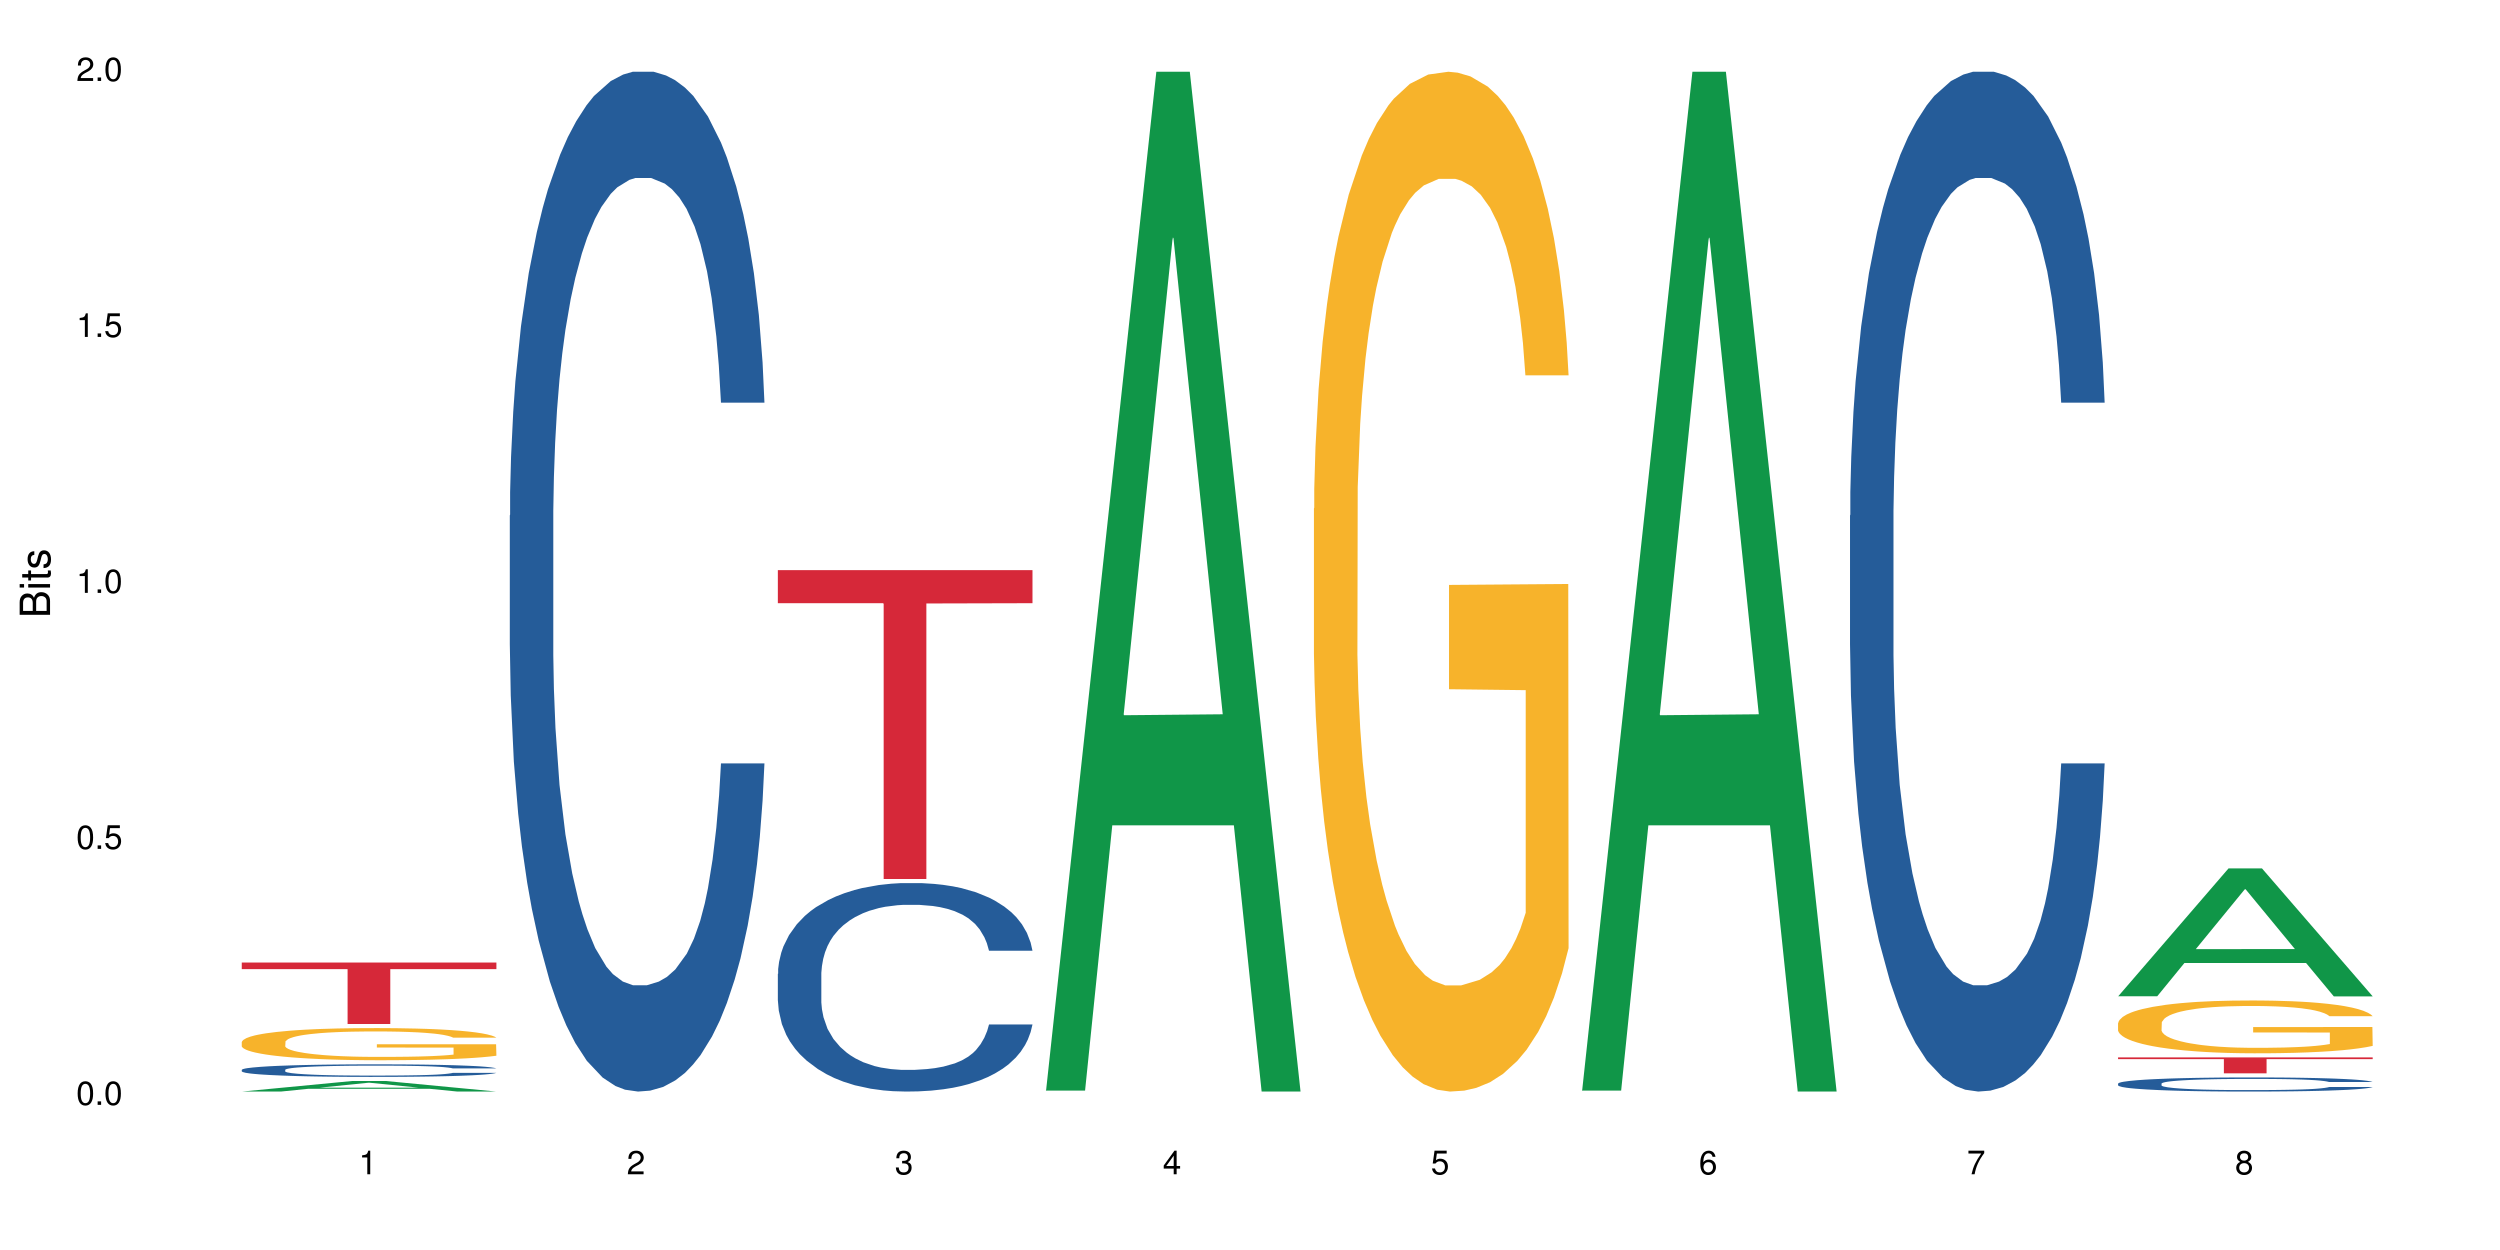 <?xml version="1.0" encoding="UTF-8"?>
<svg xmlns="http://www.w3.org/2000/svg" xmlns:xlink="http://www.w3.org/1999/xlink" width="720pt" height="360pt" viewBox="0 0 720 360" version="1.1">
<defs>
<g>
<symbol overflow="visible" id="glyph0-0">
<path style="stroke:none;" d=""/>
</symbol>
<symbol overflow="visible" id="glyph0-1">
<path style="stroke:none;" d="M 2.641 -6.797 C 2 -6.797 1.422 -6.531 1.078 -6.047 C 0.641 -5.453 0.406 -4.547 0.406 -3.297 C 0.406 -1 1.188 0.219 2.641 0.219 C 4.078 0.219 4.859 -1 4.859 -3.234 C 4.859 -4.562 4.656 -5.438 4.203 -6.047 C 3.844 -6.531 3.281 -6.797 2.641 -6.797 Z M 2.641 -6.047 C 3.547 -6.047 4 -5.125 4 -3.312 C 4 -1.375 3.562 -0.484 2.625 -0.484 C 1.734 -0.484 1.281 -1.422 1.281 -3.281 C 1.281 -5.141 1.734 -6.047 2.641 -6.047 Z M 2.641 -6.047 "/>
</symbol>
<symbol overflow="visible" id="glyph0-2">
<path style="stroke:none;" d="M 1.828 -1 L 0.828 -1 L 0.828 0 L 1.828 0 Z M 1.828 -1 "/>
</symbol>
<symbol overflow="visible" id="glyph0-3">
<path style="stroke:none;" d="M 4.562 -6.797 L 1.062 -6.797 L 0.547 -3.094 L 1.328 -3.094 C 1.719 -3.562 2.047 -3.734 2.578 -3.734 C 3.484 -3.734 4.062 -3.109 4.062 -2.094 C 4.062 -1.125 3.484 -0.531 2.578 -0.531 C 1.828 -0.531 1.375 -0.906 1.188 -1.672 L 0.328 -1.672 C 0.453 -1.109 0.547 -0.844 0.75 -0.594 C 1.125 -0.078 1.828 0.219 2.594 0.219 C 3.969 0.219 4.922 -0.781 4.922 -2.219 C 4.922 -3.562 4.031 -4.484 2.719 -4.484 C 2.25 -4.484 1.859 -4.359 1.469 -4.062 L 1.734 -5.969 L 4.562 -5.969 Z M 4.562 -6.797 "/>
</symbol>
<symbol overflow="visible" id="glyph0-4">
<path style="stroke:none;" d="M 2.484 -4.844 L 2.484 0 L 3.328 0 L 3.328 -6.797 L 2.766 -6.797 C 2.469 -5.75 2.281 -5.609 0.984 -5.453 L 0.984 -4.844 Z M 2.484 -4.844 "/>
</symbol>
<symbol overflow="visible" id="glyph0-5">
<path style="stroke:none;" d="M 4.859 -0.828 L 1.281 -0.828 C 1.359 -1.391 1.672 -1.75 2.5 -2.234 L 3.469 -2.75 C 4.406 -3.266 4.906 -3.969 4.906 -4.812 C 4.906 -5.375 4.672 -5.906 4.266 -6.266 C 3.859 -6.625 3.375 -6.797 2.719 -6.797 C 1.859 -6.797 1.219 -6.5 0.844 -5.922 C 0.609 -5.562 0.5 -5.125 0.484 -4.438 L 1.328 -4.438 C 1.359 -4.906 1.406 -5.188 1.531 -5.406 C 1.75 -5.812 2.188 -6.062 2.703 -6.062 C 3.469 -6.062 4.031 -5.516 4.031 -4.781 C 4.031 -4.25 3.719 -3.797 3.125 -3.438 L 2.234 -2.938 C 0.812 -2.141 0.406 -1.5 0.328 0 L 4.859 0 Z M 4.859 -0.828 "/>
</symbol>
<symbol overflow="visible" id="glyph0-6">
<path style="stroke:none;" d="M 2.125 -3.125 L 2.578 -3.125 C 3.516 -3.125 3.984 -2.703 3.984 -1.891 C 3.984 -1.031 3.469 -0.531 2.578 -0.531 C 1.656 -0.531 1.203 -0.984 1.156 -1.969 L 0.312 -1.969 C 0.344 -1.422 0.438 -1.078 0.609 -0.766 C 0.953 -0.109 1.625 0.219 2.547 0.219 C 3.953 0.219 4.859 -0.609 4.859 -1.906 C 4.859 -2.766 4.516 -3.25 3.703 -3.516 C 4.344 -3.766 4.656 -4.25 4.656 -4.938 C 4.656 -6.109 3.875 -6.797 2.578 -6.797 C 1.203 -6.797 0.484 -6.047 0.453 -4.609 L 1.297 -4.609 C 1.312 -5.016 1.344 -5.25 1.453 -5.453 C 1.641 -5.828 2.062 -6.062 2.594 -6.062 C 3.344 -6.062 3.797 -5.625 3.797 -4.906 C 3.797 -4.422 3.609 -4.141 3.25 -3.984 C 3.016 -3.891 2.719 -3.844 2.125 -3.844 Z M 2.125 -3.125 "/>
</symbol>
<symbol overflow="visible" id="glyph0-7">
<path style="stroke:none;" d="M 3.141 -1.625 L 3.141 0 L 3.984 0 L 3.984 -1.625 L 4.984 -1.625 L 4.984 -2.391 L 3.984 -2.391 L 3.984 -6.797 L 3.359 -6.797 L 0.266 -2.516 L 0.266 -1.625 Z M 3.141 -2.391 L 1 -2.391 L 3.141 -5.359 Z M 3.141 -2.391 "/>
</symbol>
<symbol overflow="visible" id="glyph0-8">
<path style="stroke:none;" d="M 4.781 -5.031 C 4.609 -6.141 3.891 -6.797 2.844 -6.797 C 2.094 -6.797 1.422 -6.438 1.031 -5.828 C 0.609 -5.172 0.406 -4.344 0.406 -3.094 C 0.406 -1.953 0.578 -1.234 0.984 -0.625 C 1.359 -0.078 1.953 0.219 2.703 0.219 C 3.984 0.219 4.922 -0.734 4.922 -2.078 C 4.922 -3.344 4.062 -4.234 2.844 -4.234 C 2.172 -4.234 1.641 -3.969 1.281 -3.469 C 1.281 -5.125 1.828 -6.047 2.797 -6.047 C 3.391 -6.047 3.797 -5.672 3.938 -5.031 Z M 2.734 -3.484 C 3.547 -3.484 4.062 -2.922 4.062 -2 C 4.062 -1.156 3.484 -0.531 2.703 -0.531 C 1.922 -0.531 1.328 -1.188 1.328 -2.047 C 1.328 -2.891 1.906 -3.484 2.734 -3.484 Z M 2.734 -3.484 "/>
</symbol>
<symbol overflow="visible" id="glyph0-9">
<path style="stroke:none;" d="M 4.984 -6.797 L 0.438 -6.797 L 0.438 -5.969 L 4.109 -5.969 C 2.5 -3.656 1.828 -2.234 1.328 0 L 2.219 0 C 2.594 -2.172 3.453 -4.047 4.984 -6.094 Z M 4.984 -6.797 "/>
</symbol>
<symbol overflow="visible" id="glyph0-10">
<path style="stroke:none;" d="M 3.75 -3.578 C 4.453 -4 4.688 -4.344 4.688 -4.984 C 4.688 -6.047 3.844 -6.797 2.641 -6.797 C 1.438 -6.797 0.594 -6.047 0.594 -4.984 C 0.594 -4.359 0.828 -4.016 1.516 -3.578 C 0.734 -3.203 0.359 -2.641 0.359 -1.891 C 0.359 -0.641 1.297 0.219 2.641 0.219 C 3.984 0.219 4.922 -0.641 4.922 -1.875 C 4.922 -2.641 4.531 -3.203 3.75 -3.578 Z M 2.641 -6.047 C 3.359 -6.047 3.812 -5.625 3.812 -4.969 C 3.812 -4.344 3.344 -3.922 2.641 -3.922 C 1.922 -3.922 1.453 -4.344 1.453 -4.984 C 1.453 -5.625 1.922 -6.047 2.641 -6.047 Z M 2.641 -3.203 C 3.484 -3.203 4.062 -2.672 4.062 -1.875 C 4.062 -1.062 3.484 -0.531 2.625 -0.531 C 1.797 -0.531 1.219 -1.078 1.219 -1.875 C 1.219 -2.672 1.797 -3.203 2.641 -3.203 Z M 2.641 -3.203 "/>
</symbol>
<symbol overflow="visible" id="glyph1-0">
<path style="stroke:none;" d=""/>
</symbol>
<symbol overflow="visible" id="glyph1-1">
<path style="stroke:none;" d="M 0 -0.953 L 0 -4.891 C 0 -5.719 -0.234 -6.344 -0.734 -6.797 C -1.188 -7.234 -1.812 -7.469 -2.5 -7.469 C -3.547 -7.469 -4.188 -7 -4.625 -5.875 C -4.984 -6.672 -5.641 -7.094 -6.531 -7.094 C -7.156 -7.094 -7.734 -6.859 -8.141 -6.391 C -8.562 -5.938 -8.75 -5.344 -8.75 -4.5 L -8.75 -0.953 Z M -4.984 -2.062 L -7.766 -2.062 L -7.766 -4.219 C -7.766 -4.844 -7.688 -5.203 -7.453 -5.5 C -7.219 -5.812 -6.859 -5.969 -6.375 -5.969 C -5.906 -5.969 -5.531 -5.812 -5.297 -5.5 C -5.062 -5.203 -4.984 -4.844 -4.984 -4.219 Z M -0.984 -2.062 L -4 -2.062 L -4 -4.781 C -4 -5.328 -3.859 -5.688 -3.578 -5.953 C -3.297 -6.219 -2.922 -6.359 -2.484 -6.359 C -2.062 -6.359 -1.688 -6.219 -1.406 -5.953 C -1.109 -5.688 -0.984 -5.328 -0.984 -4.781 Z M -0.984 -2.062 "/>
</symbol>
<symbol overflow="visible" id="glyph1-2">
<path style="stroke:none;" d="M -6.281 -1.797 L -6.281 -0.797 L 0 -0.797 L 0 -1.797 Z M -8.75 -1.797 L -8.75 -0.797 L -7.484 -0.797 L -7.484 -1.797 Z M -8.75 -1.797 "/>
</symbol>
<symbol overflow="visible" id="glyph1-3">
<path style="stroke:none;" d="M -6.281 -3.047 L -6.281 -2.016 L -8.016 -2.016 L -8.016 -1.016 L -6.281 -1.016 L -6.281 -0.172 L -5.469 -0.172 L -5.469 -1.016 L -0.719 -1.016 C -0.078 -1.016 0.281 -1.453 0.281 -2.234 C 0.281 -2.469 0.25 -2.719 0.188 -3.047 L -0.641 -3.047 C -0.609 -2.922 -0.594 -2.766 -0.594 -2.562 C -0.594 -2.141 -0.719 -2.016 -1.156 -2.016 L -5.469 -2.016 L -5.469 -3.047 Z M -6.281 -3.047 "/>
</symbol>
<symbol overflow="visible" id="glyph1-4">
<path style="stroke:none;" d="M -4.531 -5.25 C -5.766 -5.25 -6.469 -4.422 -6.469 -2.969 C -6.469 -1.516 -5.719 -0.562 -4.547 -0.562 C -3.562 -0.562 -3.094 -1.062 -2.734 -2.562 L -2.516 -3.484 C -2.344 -4.188 -2.094 -4.469 -1.625 -4.469 C -1.047 -4.469 -0.641 -3.875 -0.641 -3 C -0.641 -2.453 -0.797 -2 -1.062 -1.75 C -1.25 -1.594 -1.422 -1.531 -1.875 -1.469 L -1.875 -0.406 C -0.422 -0.453 0.281 -1.266 0.281 -2.922 C 0.281 -4.5 -0.5 -5.516 -1.719 -5.516 C -2.656 -5.516 -3.172 -4.984 -3.469 -3.734 L -3.703 -2.766 C -3.891 -1.953 -4.156 -1.609 -4.594 -1.609 C -5.172 -1.609 -5.547 -2.125 -5.547 -2.938 C -5.547 -3.75 -5.203 -4.172 -4.531 -4.203 Z M -4.531 -5.25 "/>
</symbol>
</g>
</defs>
<g id="surface113566">
<rect x="0" y="0" width="720" height="360" style="fill:rgb(100%,100%,100%);fill-opacity:1;stroke:none;"/>
<path style=" stroke:none;fill-rule:nonzero;fill:rgb(6.275%,58.824%,28.235%);fill-opacity:1;" d="M 69.629 314.367 L 69.707 314.363 L 101.441 311.328 L 111.078 311.328 L 142.965 314.371 L 131.762 314.371 L 123.77 313.578 L 88.746 313.578 L 80.91 314.367 L 69.629 314.367 L 92.117 313.246 L 120.559 313.246 L 106.375 311.824 L 106.219 311.824 L 106.062 311.832 L 92.039 313.246 L 92.117 313.246 Z M 69.629 314.367 "/>
<path style=" stroke:none;fill-rule:nonzero;fill:rgb(14.51%,36.078%,60%);fill-opacity:1;" d="M 69.629 308.105 L 69.719 308.102 L 69.719 308.023 L 69.988 307.895 L 70.613 307.738 L 71.238 307.629 L 72.848 307.434 L 75.086 307.246 L 77.41 307.098 L 79.109 307.012 L 80.629 306.945 L 84.117 306.824 L 86.355 306.762 L 88.77 306.707 L 91.719 306.648 L 93.867 306.617 L 98.695 306.562 L 102.273 306.539 L 105.047 306.531 L 111.039 306.531 L 114.613 306.543 L 117.207 306.559 L 120.07 306.586 L 122.484 306.617 L 126.688 306.688 L 130.445 306.781 L 132.145 306.836 L 134.828 306.938 L 136.883 307.035 L 138.316 307.121 L 139.926 307.246 L 141.355 307.395 L 142.43 307.562 L 142.965 307.703 L 130.445 307.703 L 129.82 307.57 L 129.102 307.469 L 127.762 307.332 L 126.422 307.238 L 124.543 307.141 L 122.844 307.078 L 120.516 307.016 L 118.461 306.977 L 116.312 306.945 L 114.258 306.926 L 110.32 306.906 L 105.762 306.906 L 104.062 306.914 L 100.574 306.941 L 98.695 306.965 L 96.012 307.012 L 94.133 307.055 L 91.898 307.117 L 90.379 307.176 L 88.5 307.262 L 87.16 307.336 L 85.637 307.445 L 84.742 307.527 L 83.938 307.621 L 83.223 307.73 L 82.688 307.848 L 82.328 307.969 L 82.148 308.09 L 82.148 308.602 L 82.328 308.719 L 82.777 308.859 L 83.938 309.059 L 85.637 309.234 L 87.605 309.375 L 89.484 309.473 L 90.559 309.52 L 91.988 309.574 L 94.223 309.641 L 97.445 309.707 L 99.32 309.73 L 102.184 309.758 L 105.137 309.77 L 109.07 309.77 L 112.559 309.758 L 114.883 309.742 L 117.297 309.715 L 120.605 309.66 L 122.664 309.605 L 124.453 309.543 L 125.793 309.48 L 126.688 309.426 L 128.031 309.324 L 129.102 309.211 L 129.906 309.098 L 130.445 308.984 L 142.965 308.984 L 142.43 309.117 L 141.625 309.246 L 140.82 309.34 L 139.566 309.457 L 138.137 309.559 L 136.078 309.676 L 134.379 309.75 L 132.145 309.836 L 130.086 309.898 L 127.852 309.953 L 124.543 310.02 L 122.395 310.051 L 120.07 310.082 L 117.297 310.109 L 113.809 310.133 L 110.055 310.145 L 106.566 310.148 L 102.809 310.141 L 100.035 310.129 L 96.371 310.098 L 91.809 310.039 L 88.5 309.977 L 85.906 309.914 L 83.672 309.848 L 81.168 309.758 L 77.945 309.613 L 75.98 309.5 L 74.637 309.406 L 73.117 309.277 L 72.043 309.164 L 70.793 308.977 L 69.898 308.742 L 69.629 308.562 Z M 69.629 308.105 "/>
<path style=" stroke:none;fill-rule:nonzero;fill:rgb(96.863%,70.196%,16.863%);fill-opacity:1;" d="M 69.629 300.055 L 69.719 300.047 L 69.719 299.879 L 70.078 299.5 L 70.973 298.973 L 72.133 298.543 L 73.387 298.203 L 74.191 298.027 L 75.531 297.773 L 76.695 297.586 L 79.645 297.207 L 83.402 296.852 L 85.461 296.699 L 87.785 296.555 L 91.094 296.395 L 92.613 296.336 L 97.266 296.199 L 102.543 296.117 L 108.355 296.09 L 111.039 296.098 L 114.703 296.133 L 119.711 296.227 L 122.574 296.309 L 124.809 296.395 L 127.137 296.504 L 129.996 296.672 L 132.68 296.875 L 134.828 297.078 L 136.973 297.332 L 138.762 297.605 L 140.281 297.898 L 141.625 298.254 L 142.43 298.551 L 142.965 298.848 L 130.535 298.848 L 129.82 298.551 L 129.016 298.324 L 127.672 298.043 L 126.332 297.84 L 124.988 297.68 L 122.484 297.461 L 120.34 297.324 L 117.656 297.207 L 115.062 297.129 L 112.109 297.078 L 110.32 297.062 L 105.582 297.062 L 101.289 297.121 L 98.785 297.188 L 96.996 297.258 L 94.492 297.383 L 92.973 297.484 L 92.078 297.555 L 89.395 297.816 L 87.605 298.051 L 86.621 298.211 L 85.371 298.465 L 84.477 298.695 L 83.492 299.031 L 82.953 299.285 L 82.238 299.863 L 82.148 301.383 L 82.418 301.707 L 82.953 302.051 L 83.672 302.355 L 84.742 302.68 L 85.816 302.922 L 87.695 303.254 L 89.305 303.473 L 90.559 303.617 L 92.973 303.844 L 93.957 303.922 L 96.281 304.074 L 98.695 304.191 L 101.648 304.293 L 103.883 304.344 L 107.461 304.387 L 112.02 304.387 L 117.387 304.336 L 120.785 304.27 L 123.109 304.199 L 124.633 304.141 L 126.508 304.047 L 127.852 303.965 L 129.102 303.871 L 130.625 303.727 L 130.625 301.707 L 108.535 301.695 L 108.535 300.75 L 142.875 300.742 L 142.965 304.047 L 141.086 304.277 L 138.762 304.496 L 136.527 304.664 L 134.199 304.809 L 130.891 304.969 L 128.207 305.07 L 124.094 305.191 L 120.34 305.266 L 116.402 305.316 L 112.914 305.344 L 108.801 305.352 L 105.137 305.332 L 101.199 305.281 L 98.07 305.215 L 95.207 305.129 L 92.344 305.02 L 88.77 304.844 L 86.441 304.699 L 84.027 304.523 L 81.613 304.309 L 79.469 304.082 L 78.035 303.906 L 76.605 303.703 L 75.086 303.449 L 73.652 303.16 L 72.582 302.898 L 71.598 302.602 L 70.883 302.324 L 70.164 301.941 L 69.809 301.637 L 69.629 301.375 Z M 69.629 300.055 "/>
<path style=" stroke:none;fill-rule:nonzero;fill:rgb(83.922%,15.686%,22.353%);fill-opacity:1;" d="M 69.629 277.207 L 142.965 277.207 L 142.965 279.102 L 112.402 279.117 L 112.402 294.91 L 100.105 294.91 L 100.105 279.133 L 99.926 279.102 L 69.629 279.102 Z M 69.629 277.207 "/>
<path style=" stroke:none;fill-rule:nonzero;fill:rgb(14.51%,36.078%,60%);fill-opacity:1;" d="M 146.824 148.457 L 146.914 148.188 L 146.914 141.742 L 147.184 131.543 L 147.809 118.656 L 148.434 109.797 L 150.043 93.957 L 152.281 78.652 L 154.605 66.84 L 156.305 59.859 L 157.824 54.492 L 161.312 44.559 L 163.551 39.457 L 165.965 34.891 L 168.914 30.328 L 171.062 27.645 L 175.891 23.348 L 179.469 21.469 L 182.242 20.664 L 188.234 20.664 L 191.812 21.738 L 194.406 23.078 L 197.266 25.227 L 199.68 27.645 L 203.883 33.551 L 207.641 41.066 L 209.34 45.363 L 212.023 53.684 L 214.078 61.738 L 215.512 68.719 L 217.121 78.652 L 218.551 90.734 L 219.625 104.426 L 220.16 115.969 L 207.641 115.969 L 207.016 105.23 L 206.301 96.91 L 204.957 85.902 L 203.617 78.117 L 201.738 70.332 L 200.039 65.23 L 197.715 60.129 L 195.656 56.906 L 193.512 54.492 L 191.453 52.879 L 187.52 51.27 L 182.957 51.27 L 181.258 51.805 L 177.77 53.953 L 175.891 55.832 L 173.207 59.59 L 171.332 63.082 L 169.094 68.449 L 167.574 73.016 L 165.695 79.996 L 164.355 86.172 L 162.836 95.031 L 161.941 101.742 L 161.137 109.258 L 160.418 118.117 L 159.883 127.516 L 159.523 137.449 L 159.348 147.113 L 159.348 188.727 L 159.523 198.391 L 159.973 209.668 L 161.137 226.043 L 162.836 240.273 L 164.801 251.547 L 166.68 259.602 L 167.754 263.359 L 169.184 267.656 L 171.418 273.027 L 174.641 278.395 L 176.516 280.543 L 179.379 282.691 L 182.332 283.766 L 186.266 283.766 L 189.754 282.691 L 192.078 281.348 L 194.492 279.199 L 197.805 274.637 L 199.859 270.34 L 201.648 265.242 L 202.988 260.141 L 203.883 255.844 L 205.227 247.52 L 206.301 238.395 L 207.105 228.996 L 207.641 219.867 L 220.16 219.867 L 219.625 230.609 L 218.82 241.078 L 218.016 248.863 L 216.762 258.262 L 215.332 266.582 L 213.273 275.98 L 211.574 282.152 L 209.34 288.867 L 207.281 293.969 L 205.047 298.531 L 201.738 303.898 L 199.59 306.586 L 197.266 309 L 194.492 311.148 L 191.004 313.027 L 187.25 314.102 L 183.762 314.371 L 180.004 313.832 L 177.234 312.762 L 173.566 310.344 L 169.004 305.512 L 165.695 300.41 L 163.102 295.309 L 160.867 289.941 L 158.363 282.691 L 155.145 270.879 L 153.176 261.75 L 151.832 254.234 L 150.312 243.762 L 149.238 234.367 L 147.988 219.332 L 147.094 200.27 L 146.824 185.504 Z M 146.824 148.457 "/>
<path style=" stroke:none;fill-rule:nonzero;fill:rgb(14.51%,36.078%,60%);fill-opacity:1;" d="M 224.02 280.461 L 224.109 280.406 L 224.109 279.09 L 224.379 277.004 L 225.004 274.371 L 225.633 272.559 L 227.242 269.32 L 229.477 266.195 L 231.801 263.777 L 233.5 262.352 L 235.023 261.254 L 238.508 259.227 L 240.746 258.184 L 243.16 257.25 L 246.113 256.316 L 248.258 255.77 L 253.086 254.891 L 256.664 254.508 L 259.438 254.34 L 265.43 254.34 L 269.008 254.562 L 271.602 254.836 L 274.461 255.273 L 276.875 255.77 L 281.082 256.977 L 284.836 258.512 L 286.535 259.391 L 289.219 261.09 L 291.277 262.738 L 292.707 264.164 L 294.316 266.195 L 295.746 268.664 L 296.82 271.461 L 297.355 273.82 L 284.836 273.82 L 284.211 271.625 L 283.496 269.926 L 282.152 267.676 L 280.812 266.082 L 278.934 264.492 L 277.234 263.449 L 274.91 262.406 L 272.852 261.75 L 270.707 261.254 L 268.648 260.926 L 264.715 260.598 L 260.152 260.598 L 258.453 260.707 L 254.965 261.145 L 253.086 261.531 L 250.406 262.297 L 248.527 263.012 L 246.289 264.109 L 244.77 265.043 L 242.891 266.469 L 241.551 267.73 L 240.031 269.539 L 239.137 270.914 L 238.332 272.449 L 237.613 274.258 L 237.078 276.18 L 236.723 278.211 L 236.543 280.188 L 236.543 288.691 L 236.723 290.668 L 237.168 292.973 L 238.332 296.316 L 240.031 299.227 L 241.996 301.531 L 243.875 303.176 L 244.949 303.945 L 246.379 304.824 L 248.617 305.922 L 251.836 307.02 L 253.715 307.457 L 256.574 307.895 L 259.527 308.117 L 263.461 308.117 L 266.949 307.895 L 269.273 307.621 L 271.691 307.184 L 275 306.25 L 277.055 305.371 L 278.844 304.328 L 280.188 303.285 L 281.082 302.41 L 282.422 300.707 L 283.496 298.844 L 284.301 296.922 L 284.836 295.055 L 297.355 295.055 L 296.82 297.25 L 296.016 299.391 L 295.211 300.98 L 293.957 302.902 L 292.527 304.605 L 290.473 306.523 L 288.773 307.785 L 286.535 309.156 L 284.48 310.199 L 282.242 311.133 L 278.934 312.23 L 276.789 312.781 L 274.461 313.273 L 271.691 313.711 L 268.203 314.098 L 264.445 314.316 L 260.957 314.371 L 257.203 314.262 L 254.43 314.043 L 250.762 313.547 L 246.199 312.559 L 242.891 311.516 L 240.297 310.477 L 238.062 309.379 L 235.559 307.895 L 232.34 305.48 L 230.371 303.617 L 229.031 302.078 L 227.508 299.941 L 226.438 298.02 L 225.184 294.945 L 224.289 291.051 L 224.02 288.031 Z M 224.02 280.461 "/>
<path style=" stroke:none;fill-rule:nonzero;fill:rgb(83.922%,15.686%,22.353%);fill-opacity:1;" d="M 224.02 164.195 L 297.355 164.195 L 297.355 173.719 L 266.793 173.801 L 266.793 253.16 L 254.496 253.16 L 254.496 173.887 L 254.316 173.719 L 224.02 173.719 Z M 224.02 164.195 "/>
<path style=" stroke:none;fill-rule:nonzero;fill:rgb(6.275%,58.824%,28.235%);fill-opacity:1;" d="M 301.219 314.094 L 301.297 313.82 L 333.027 20.664 L 342.664 20.664 L 374.555 314.371 L 363.348 314.371 L 355.355 237.703 L 320.336 237.703 L 312.5 314.094 L 301.219 314.094 L 323.703 205.988 L 352.145 205.711 L 337.965 68.648 L 337.809 68.375 L 337.648 69.199 L 323.625 205.711 L 323.703 205.988 Z M 301.219 314.094 "/>
<path style=" stroke:none;fill-rule:nonzero;fill:rgb(96.863%,70.196%,16.863%);fill-opacity:1;" d="M 378.414 146.461 L 378.504 146.191 L 378.504 140.828 L 378.859 128.758 L 379.754 112.129 L 380.918 98.449 L 382.168 87.719 L 382.973 82.086 L 384.316 74.039 L 385.477 68.141 L 388.43 56.07 L 392.188 44.805 L 394.242 39.977 L 396.566 35.414 L 399.879 30.32 L 401.398 28.441 L 406.047 24.148 L 411.324 21.469 L 417.137 20.664 L 419.82 20.93 L 423.488 22.004 L 428.496 24.953 L 431.359 27.637 L 433.594 30.32 L 435.918 33.805 L 438.781 39.172 L 441.465 45.609 L 443.609 52.047 L 445.758 60.094 L 447.547 68.676 L 449.066 78.062 L 450.406 89.328 L 451.211 98.715 L 451.75 108.105 L 439.316 108.105 L 438.602 98.715 L 437.797 91.477 L 436.457 82.625 L 435.113 76.188 L 433.773 71.09 L 431.27 64.117 L 429.121 59.824 L 426.438 56.07 L 423.848 53.656 L 420.895 52.047 L 419.105 51.508 L 414.367 51.508 L 410.074 53.387 L 407.57 55.531 L 405.781 57.68 L 403.277 61.703 L 401.754 64.922 L 400.859 67.066 L 398.18 75.383 L 396.391 82.891 L 395.406 87.988 L 394.152 96.035 L 393.258 103.277 L 392.277 114.004 L 391.738 122.051 L 391.023 140.293 L 390.934 188.574 L 391.203 198.766 L 391.738 209.762 L 392.453 219.418 L 393.527 229.609 L 394.602 237.391 L 396.48 247.852 L 398.09 254.824 L 399.34 259.383 L 401.754 266.625 L 402.738 269.039 L 405.066 273.867 L 407.48 277.625 L 410.43 280.844 L 412.668 282.453 L 416.242 283.793 L 420.805 283.793 L 426.172 282.184 L 429.57 280.039 L 431.895 277.891 L 433.414 276.016 L 435.293 273.062 L 436.637 270.383 L 437.887 267.43 L 439.406 262.871 L 439.406 198.766 L 417.316 198.496 L 417.316 168.457 L 451.66 168.188 L 451.75 273.062 L 449.871 280.305 L 447.547 287.281 L 445.309 292.645 L 442.984 297.203 L 439.676 302.301 L 436.992 305.52 L 432.879 309.273 L 429.121 311.688 L 425.188 313.297 L 421.699 314.102 L 417.586 314.371 L 413.918 313.836 L 409.984 312.227 L 406.852 310.078 L 403.992 307.398 L 401.129 303.91 L 397.551 298.277 L 395.227 293.719 L 392.812 288.086 L 390.398 281.379 L 388.25 274.137 L 386.82 268.504 L 385.391 262.066 L 383.867 254.02 L 382.438 244.898 L 381.363 236.586 L 380.379 227.195 L 379.664 218.344 L 378.949 206.277 L 378.594 196.621 L 378.414 188.305 Z M 378.414 146.461 "/>
<path style=" stroke:none;fill-rule:nonzero;fill:rgb(6.275%,58.824%,28.235%);fill-opacity:1;" d="M 455.609 314.094 L 455.688 313.82 L 487.418 20.664 L 497.055 20.664 L 528.945 314.371 L 517.742 314.371 L 509.75 237.703 L 474.727 237.703 L 466.891 314.094 L 455.609 314.094 L 478.094 205.988 L 506.535 205.711 L 492.355 68.648 L 492.199 68.375 L 492.043 69.199 L 478.016 205.711 L 478.094 205.988 Z M 455.609 314.094 "/>
<path style=" stroke:none;fill-rule:nonzero;fill:rgb(14.51%,36.078%,60%);fill-opacity:1;" d="M 532.805 148.457 L 532.895 148.188 L 532.895 141.742 L 533.164 131.543 L 533.789 118.656 L 534.414 109.797 L 536.023 93.957 L 538.262 78.652 L 540.586 66.84 L 542.285 59.859 L 543.805 54.492 L 547.293 44.559 L 549.527 39.457 L 551.945 34.891 L 554.895 30.328 L 557.043 27.645 L 561.871 23.348 L 565.449 21.469 L 568.223 20.664 L 574.215 20.664 L 577.789 21.738 L 580.383 23.078 L 583.246 25.227 L 585.66 27.645 L 589.863 33.551 L 593.621 41.066 L 595.32 45.363 L 598.004 53.684 L 600.059 61.738 L 601.492 68.719 L 603.102 78.652 L 604.531 90.734 L 605.605 104.426 L 606.141 115.969 L 593.621 115.969 L 592.996 105.23 L 592.277 96.91 L 590.938 85.902 L 589.598 78.117 L 587.719 70.332 L 586.02 65.23 L 583.691 60.129 L 581.637 56.906 L 579.488 54.492 L 577.434 52.879 L 573.496 51.27 L 568.938 51.27 L 567.238 51.805 L 563.75 53.953 L 561.871 55.832 L 559.188 59.59 L 557.309 63.082 L 555.074 68.449 L 553.555 73.016 L 551.676 79.996 L 550.336 86.172 L 548.812 95.031 L 547.918 101.742 L 547.113 109.258 L 546.398 118.117 L 545.863 127.516 L 545.504 137.449 L 545.324 147.113 L 545.324 188.727 L 545.504 198.391 L 545.953 209.668 L 547.113 226.043 L 548.812 240.273 L 550.781 251.547 L 552.66 259.602 L 553.734 263.359 L 555.164 267.656 L 557.398 273.027 L 560.617 278.395 L 562.496 280.543 L 565.359 282.691 L 568.309 283.766 L 572.246 283.766 L 575.734 282.691 L 578.059 281.348 L 580.473 279.199 L 583.781 274.637 L 585.84 270.34 L 587.629 265.242 L 588.969 260.141 L 589.863 255.844 L 591.207 247.52 L 592.277 238.395 L 593.082 228.996 L 593.621 219.867 L 606.141 219.867 L 605.605 230.609 L 604.801 241.078 L 603.996 248.863 L 602.742 258.262 L 601.312 266.582 L 599.254 275.98 L 597.555 282.152 L 595.32 288.867 L 593.262 293.969 L 591.027 298.531 L 587.719 303.898 L 585.57 306.586 L 583.246 309 L 580.473 311.148 L 576.984 313.027 L 573.23 314.102 L 569.742 314.371 L 565.984 313.832 L 563.211 312.762 L 559.547 310.344 L 554.984 305.512 L 551.676 300.41 L 549.082 295.309 L 546.848 289.941 L 544.344 282.691 L 541.121 270.879 L 539.156 261.75 L 537.812 254.234 L 536.293 243.762 L 535.219 234.367 L 533.969 219.332 L 533.074 200.27 L 532.805 185.504 Z M 532.805 148.457 "/>
<path style=" stroke:none;fill-rule:nonzero;fill:rgb(6.275%,58.824%,28.235%);fill-opacity:1;" d="M 610 286.922 L 610.078 286.891 L 641.812 250.102 L 651.449 250.102 L 683.336 286.957 L 672.133 286.957 L 664.141 277.336 L 629.117 277.336 L 621.285 286.922 L 610 286.922 L 632.488 273.355 L 660.93 273.324 L 646.746 256.121 L 646.59 256.086 L 646.434 256.191 L 632.41 273.324 L 632.488 273.355 Z M 610 286.922 "/>
<path style=" stroke:none;fill-rule:nonzero;fill:rgb(14.51%,36.078%,60%);fill-opacity:1;" d="M 610 312.074 L 610.09 312.07 L 610.09 311.98 L 610.359 311.84 L 610.984 311.66 L 611.609 311.539 L 613.219 311.32 L 615.457 311.105 L 617.781 310.941 L 619.48 310.848 L 621 310.773 L 624.488 310.633 L 626.727 310.562 L 629.141 310.5 L 632.09 310.438 L 634.238 310.402 L 639.066 310.34 L 642.645 310.316 L 645.418 310.305 L 651.41 310.305 L 654.988 310.32 L 657.578 310.336 L 660.441 310.367 L 662.855 310.402 L 667.059 310.48 L 670.816 310.586 L 672.516 310.645 L 675.199 310.762 L 677.254 310.871 L 678.688 310.969 L 680.297 311.105 L 681.727 311.273 L 682.801 311.465 L 683.336 311.625 L 670.816 311.625 L 670.191 311.477 L 669.477 311.359 L 668.133 311.207 L 666.793 311.098 L 664.914 310.992 L 663.215 310.922 L 660.891 310.852 L 658.832 310.805 L 656.688 310.773 L 654.629 310.75 L 650.695 310.727 L 646.133 310.727 L 644.434 310.734 L 640.945 310.766 L 639.066 310.789 L 636.383 310.844 L 634.508 310.891 L 632.27 310.965 L 630.75 311.027 L 628.871 311.125 L 627.531 311.211 L 626.008 311.332 L 625.117 311.426 L 624.309 311.531 L 623.594 311.652 L 623.059 311.785 L 622.699 311.922 L 622.523 312.055 L 622.523 312.633 L 622.699 312.766 L 623.148 312.922 L 624.309 313.148 L 626.008 313.344 L 627.977 313.5 L 629.855 313.613 L 630.93 313.664 L 632.359 313.723 L 634.594 313.797 L 637.816 313.871 L 639.691 313.902 L 642.555 313.934 L 645.508 313.945 L 649.441 313.945 L 652.93 313.934 L 655.254 313.914 L 657.668 313.883 L 660.977 313.82 L 663.035 313.762 L 664.824 313.691 L 666.164 313.621 L 667.059 313.559 L 668.402 313.445 L 669.477 313.32 L 670.281 313.188 L 670.816 313.062 L 683.336 313.062 L 682.801 313.211 L 681.996 313.355 L 681.191 313.465 L 679.938 313.594 L 678.508 313.707 L 676.449 313.84 L 674.75 313.926 L 672.516 314.016 L 670.457 314.09 L 668.223 314.152 L 664.914 314.227 L 662.766 314.262 L 660.441 314.297 L 657.668 314.324 L 654.18 314.352 L 650.426 314.367 L 646.938 314.371 L 643.18 314.363 L 640.41 314.348 L 636.742 314.316 L 632.18 314.246 L 628.871 314.176 L 626.277 314.105 L 624.043 314.031 L 621.539 313.934 L 618.316 313.77 L 616.352 313.641 L 615.008 313.539 L 613.488 313.395 L 612.414 313.262 L 611.164 313.055 L 610.27 312.789 L 610 312.586 Z M 610 312.074 "/>
<path style=" stroke:none;fill-rule:nonzero;fill:rgb(96.863%,70.196%,16.863%);fill-opacity:1;" d="M 610 294.656 L 610.09 294.641 L 610.09 294.363 L 610.449 293.738 L 611.344 292.875 L 612.504 292.168 L 613.758 291.613 L 614.562 291.32 L 615.902 290.902 L 617.066 290.598 L 620.016 289.973 L 623.773 289.387 L 625.832 289.137 L 628.156 288.902 L 631.465 288.637 L 632.984 288.539 L 637.637 288.316 L 642.914 288.18 L 648.727 288.137 L 651.41 288.152 L 655.074 288.207 L 660.086 288.359 L 662.945 288.5 L 665.184 288.637 L 667.508 288.82 L 670.367 289.098 L 673.051 289.43 L 675.199 289.762 L 677.344 290.18 L 679.133 290.625 L 680.652 291.109 L 681.996 291.695 L 682.801 292.18 L 683.336 292.668 L 670.906 292.668 L 670.191 292.18 L 669.387 291.805 L 668.043 291.348 L 666.703 291.016 L 665.359 290.75 L 662.855 290.387 L 660.711 290.168 L 658.027 289.973 L 655.434 289.848 L 652.48 289.762 L 650.695 289.734 L 645.953 289.734 L 641.66 289.832 L 639.156 289.945 L 637.367 290.055 L 634.863 290.262 L 633.344 290.43 L 632.449 290.543 L 629.766 290.973 L 627.977 291.359 L 626.992 291.625 L 625.742 292.043 L 624.848 292.418 L 623.863 292.973 L 623.328 293.391 L 622.609 294.336 L 622.523 296.836 L 622.789 297.363 L 623.328 297.934 L 624.043 298.434 L 625.117 298.961 L 626.188 299.363 L 628.066 299.906 L 629.676 300.27 L 630.93 300.504 L 633.344 300.879 L 634.328 301.004 L 636.652 301.254 L 639.066 301.449 L 642.02 301.617 L 644.254 301.699 L 647.832 301.77 L 652.395 301.77 L 657.758 301.688 L 661.156 301.574 L 663.484 301.465 L 665.004 301.367 L 666.883 301.215 L 668.223 301.074 L 669.477 300.922 L 670.996 300.684 L 670.996 297.363 L 648.906 297.352 L 648.906 295.793 L 683.246 295.781 L 683.336 301.215 L 681.457 301.59 L 679.133 301.949 L 676.898 302.227 L 674.574 302.465 L 671.262 302.727 L 668.582 302.895 L 664.465 303.09 L 660.711 303.215 L 656.773 303.297 L 653.285 303.34 L 649.172 303.352 L 645.508 303.324 L 641.57 303.242 L 638.441 303.129 L 635.578 302.992 L 632.719 302.812 L 629.141 302.52 L 626.816 302.281 L 624.398 301.992 L 621.984 301.645 L 619.84 301.27 L 618.406 300.977 L 616.977 300.645 L 615.457 300.227 L 614.027 299.754 L 612.953 299.324 L 611.969 298.836 L 611.254 298.379 L 610.539 297.754 L 610.18 297.254 L 610 296.82 Z M 610 294.656 "/>
<path style=" stroke:none;fill-rule:nonzero;fill:rgb(83.922%,15.686%,22.353%);fill-opacity:1;" d="M 610 304.531 L 683.336 304.531 L 683.336 305.023 L 652.773 305.027 L 652.773 309.125 L 640.477 309.125 L 640.477 305.031 L 640.297 305.023 L 610 305.023 Z M 610 304.531 "/>
<g style="fill:rgb(0%,0%,0%);fill-opacity:1;">
  <use xlink:href="#glyph0-1" x="21.957" y="318.198"/>
  <use xlink:href="#glyph0-2" x="27.291" y="318.198"/>
  <use xlink:href="#glyph0-1" x="29.958" y="318.198"/>
</g>
<g style="fill:rgb(0%,0%,0%);fill-opacity:1;">
  <use xlink:href="#glyph0-1" x="21.957" y="244.476"/>
  <use xlink:href="#glyph0-2" x="27.291" y="244.476"/>
  <use xlink:href="#glyph0-3" x="29.958" y="244.476"/>
</g>
<g style="fill:rgb(0%,0%,0%);fill-opacity:1;">
  <use xlink:href="#glyph0-4" x="21.957" y="170.753"/>
  <use xlink:href="#glyph0-2" x="27.291" y="170.753"/>
  <use xlink:href="#glyph0-1" x="29.958" y="170.753"/>
</g>
<g style="fill:rgb(0%,0%,0%);fill-opacity:1;">
  <use xlink:href="#glyph0-4" x="21.957" y="97.034"/>
  <use xlink:href="#glyph0-2" x="27.291" y="97.034"/>
  <use xlink:href="#glyph0-3" x="29.958" y="97.034"/>
</g>
<g style="fill:rgb(0%,0%,0%);fill-opacity:1;">
  <use xlink:href="#glyph0-5" x="21.957" y="23.312"/>
  <use xlink:href="#glyph0-2" x="27.291" y="23.312"/>
  <use xlink:href="#glyph0-1" x="29.958" y="23.312"/>
</g>
<g style="fill:rgb(0%,0%,0%);fill-opacity:1;">
  <use xlink:href="#glyph0-4" x="103.297" y="338.19"/>
</g>
<g style="fill:rgb(0%,0%,0%);fill-opacity:1;">
  <use xlink:href="#glyph0-5" x="180.492" y="338.19"/>
</g>
<g style="fill:rgb(0%,0%,0%);fill-opacity:1;">
  <use xlink:href="#glyph0-6" x="257.688" y="338.19"/>
</g>
<g style="fill:rgb(0%,0%,0%);fill-opacity:1;">
  <use xlink:href="#glyph0-7" x="334.887" y="338.19"/>
</g>
<g style="fill:rgb(0%,0%,0%);fill-opacity:1;">
  <use xlink:href="#glyph0-3" x="412.082" y="338.19"/>
</g>
<g style="fill:rgb(0%,0%,0%);fill-opacity:1;">
  <use xlink:href="#glyph0-8" x="489.277" y="338.19"/>
</g>
<g style="fill:rgb(0%,0%,0%);fill-opacity:1;">
  <use xlink:href="#glyph0-9" x="566.473" y="338.19"/>
</g>
<g style="fill:rgb(0%,0%,0%);fill-opacity:1;">
  <use xlink:href="#glyph0-10" x="643.668" y="338.19"/>
</g>
<g style="fill:rgb(0%,0%,0%);fill-opacity:1;">
  <use xlink:href="#glyph1-1" x="14.412" y="178.016"/>
  <use xlink:href="#glyph1-2" x="14.412" y="170.012"/>
  <use xlink:href="#glyph1-3" x="14.412" y="167.348"/>
  <use xlink:href="#glyph1-4" x="14.412" y="164.012"/>
</g>
</g>
</svg>
